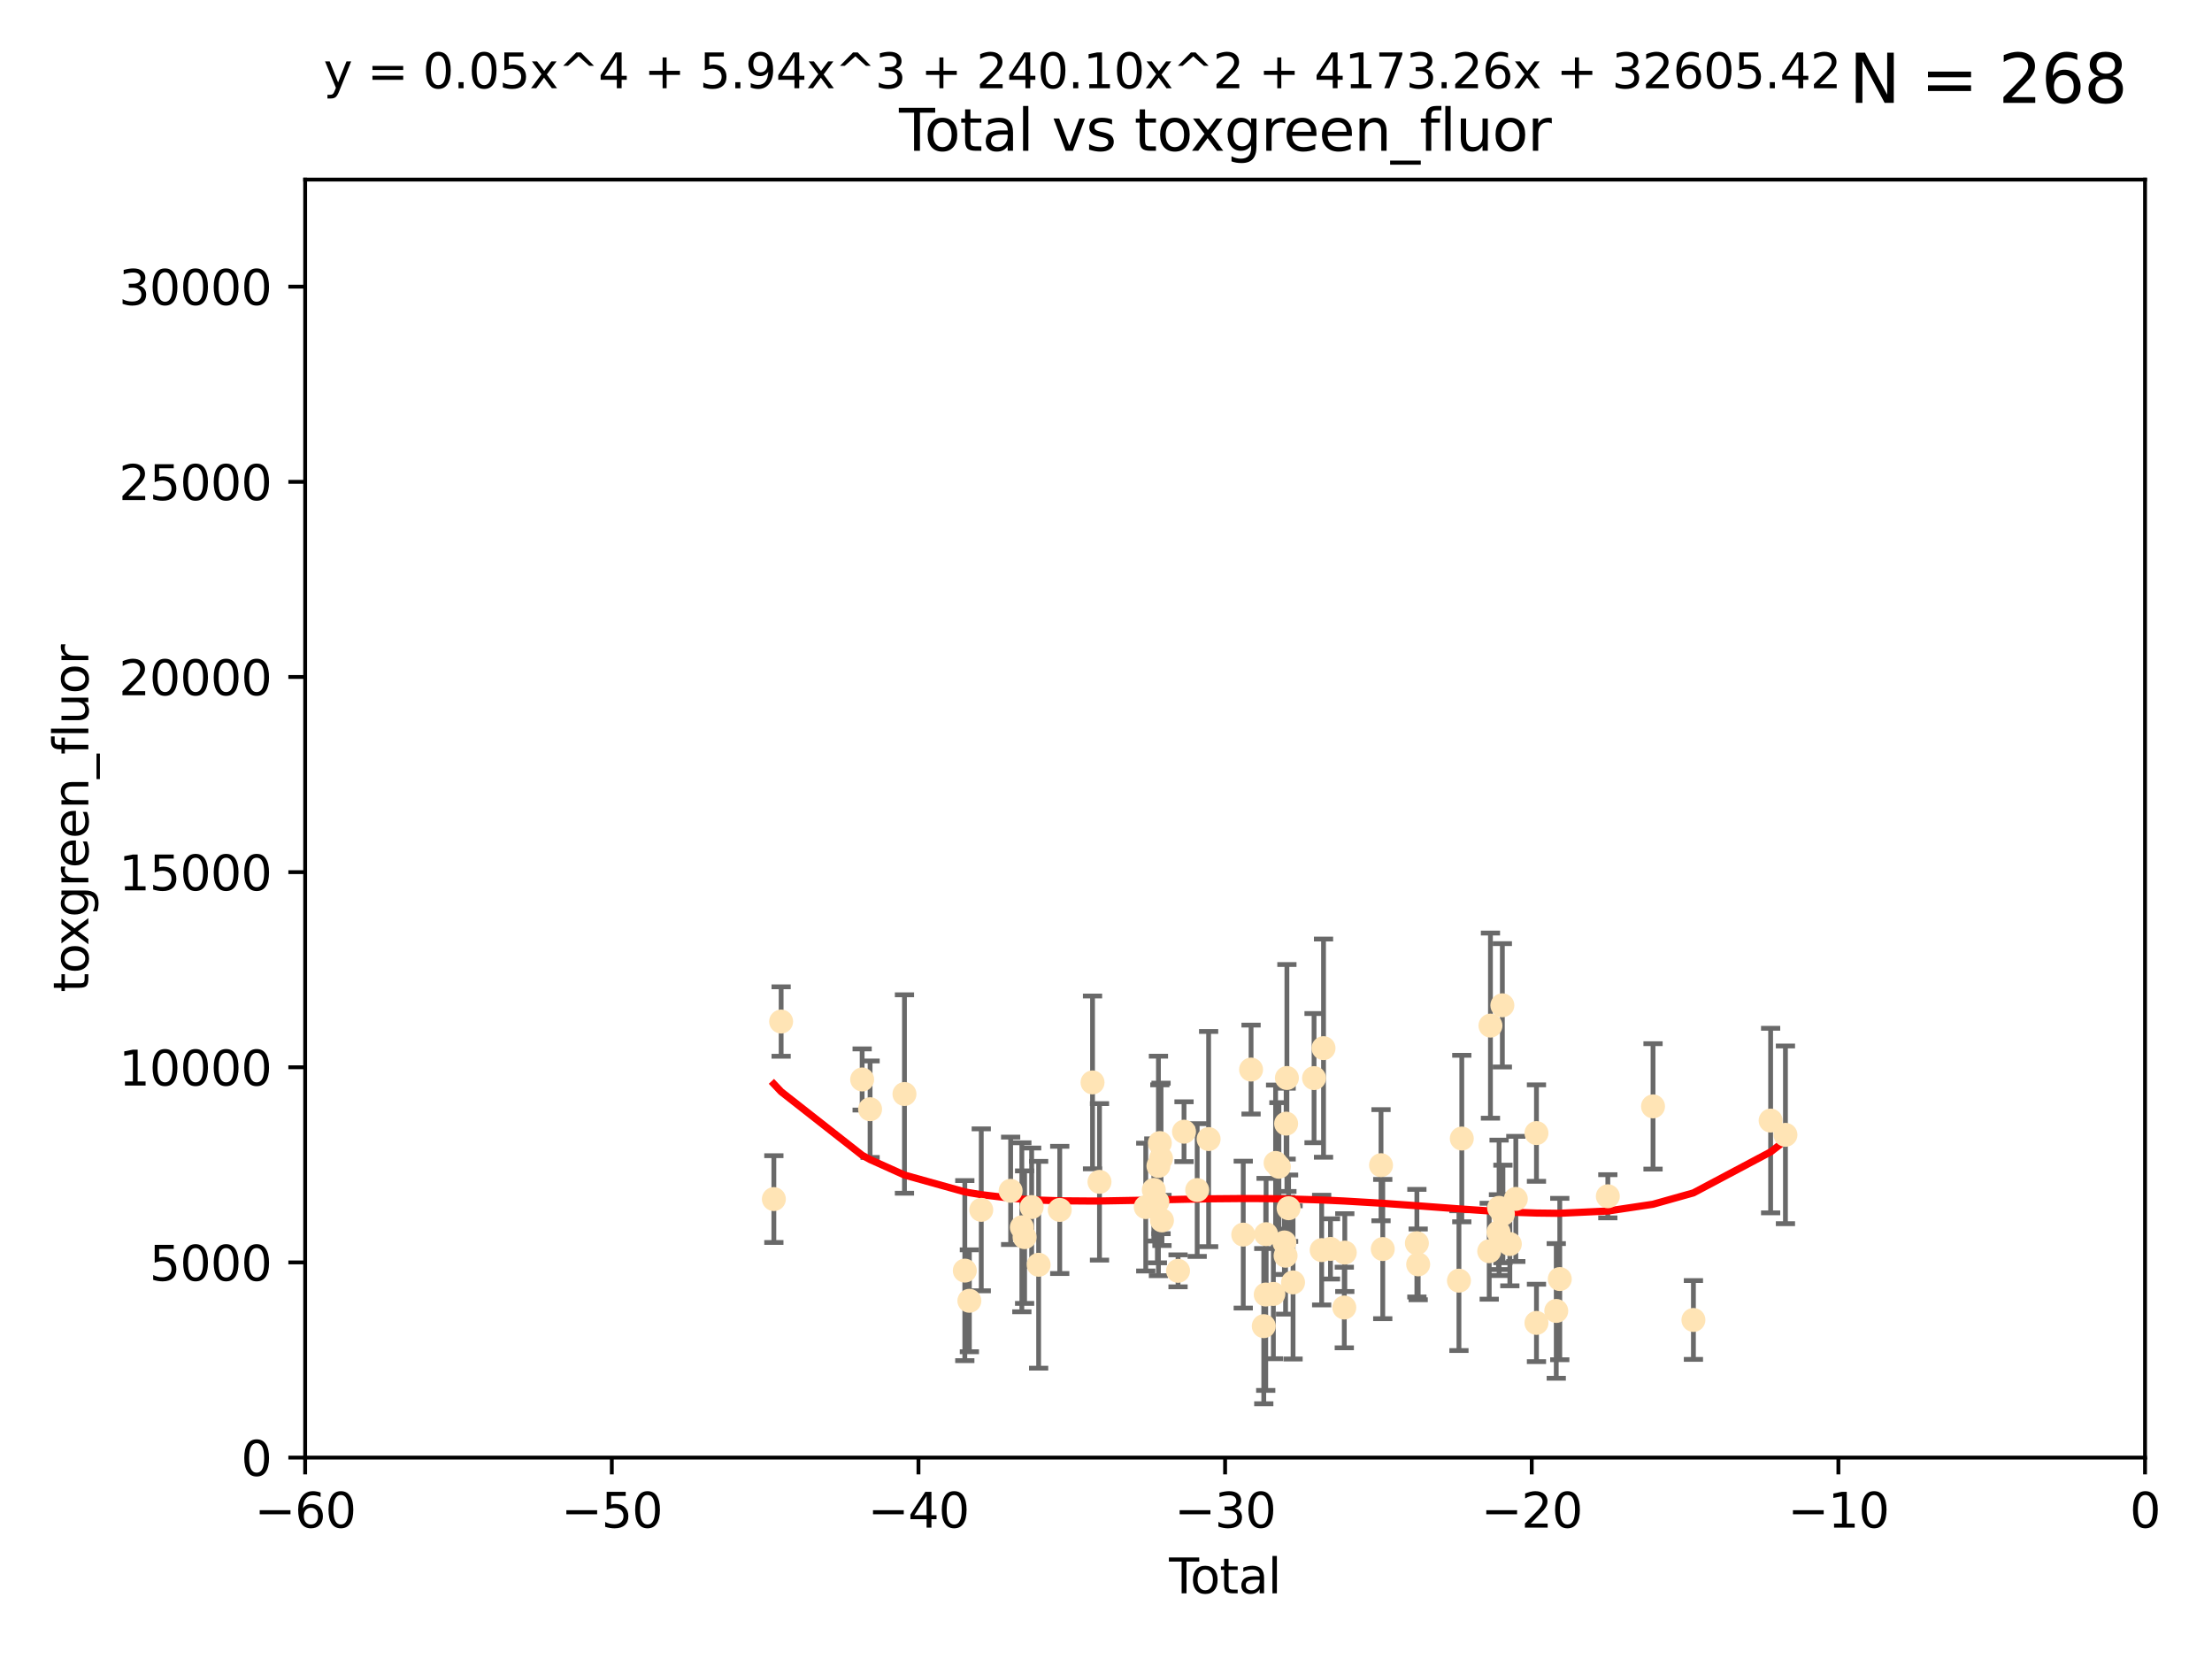 <?xml version="1.0" encoding="utf-8" standalone="no"?>
<!DOCTYPE svg PUBLIC "-//W3C//DTD SVG 1.1//EN"
  "http://www.w3.org/Graphics/SVG/1.1/DTD/svg11.dtd">
<svg xmlns:xlink="http://www.w3.org/1999/xlink" width="460.8pt" height="345.6pt" viewBox="0 0 460.8 345.6" xmlns="http://www.w3.org/2000/svg" version="1.1">
 <defs>
  <style type="text/css">*{stroke-linejoin: round; stroke-linecap: butt}</style>
 </defs>
 <g id="figure_1">
  <g id="patch_1">
   <path d="M 0 345.6 
L 460.8 345.6 
L 460.8 0 
L 0 0 
z
" style="fill: #ffffff"/>
  </g>
  <g id="axes_1">
   <g id="patch_2">
    <path d="M 63.571 303.64 
L 446.85 303.64 
L 446.85 37.411 
L 63.571 37.411 
z
" style="fill: #ffffff"/>
   </g>
   <g id="PathCollection_1">
    <defs>
     <path id="m9b4920664e" d="M 0 1.118 
C 0.297 1.118 0.581 1 0.791 0.791 
C 1 0.581 1.118 0.297 1.118 0 
C 1.118 -0.297 1 -0.581 0.791 -0.791 
C 0.581 -1 0.297 -1.118 0 -1.118 
C -0.297 -1.118 -0.581 -1 -0.791 -0.791 
C -1 -0.581 -1.118 -0.297 -1.118 0 
C -1.118 0.297 -1 0.581 -0.791 0.791 
C -0.581 1 -0.297 1.118 0 1.118 
z
" style="stroke: #ffe4b5"/>
    </defs>
    <g clip-path="url(#pd15bb6f891)">
     <use xlink:href="#m9b4920664e" x="161.21" y="249.791" style="fill: #ffe4b5; stroke: #ffe4b5"/>
     <use xlink:href="#m9b4920664e" x="162.724" y="212.802" style="fill: #ffe4b5; stroke: #ffe4b5"/>
     <use xlink:href="#m9b4920664e" x="179.601" y="224.873" style="fill: #ffe4b5; stroke: #ffe4b5"/>
     <use xlink:href="#m9b4920664e" x="181.253" y="231.067" style="fill: #ffe4b5; stroke: #ffe4b5"/>
     <use xlink:href="#m9b4920664e" x="188.417" y="227.903" style="fill: #ffe4b5; stroke: #ffe4b5"/>
     <use xlink:href="#m9b4920664e" x="200.988" y="264.692" style="fill: #ffe4b5; stroke: #ffe4b5"/>
     <use xlink:href="#m9b4920664e" x="201.939" y="270.979" style="fill: #ffe4b5; stroke: #ffe4b5"/>
     <use xlink:href="#m9b4920664e" x="204.415" y="252.033" style="fill: #ffe4b5; stroke: #ffe4b5"/>
     <use xlink:href="#m9b4920664e" x="210.536" y="248.068" style="fill: #ffe4b5; stroke: #ffe4b5"/>
     <use xlink:href="#m9b4920664e" x="212.869" y="255.665" style="fill: #ffe4b5; stroke: #ffe4b5"/>
     <use xlink:href="#m9b4920664e" x="213.443" y="257.718" style="fill: #ffe4b5; stroke: #ffe4b5"/>
     <use xlink:href="#m9b4920664e" x="214.913" y="251.455" style="fill: #ffe4b5; stroke: #ffe4b5"/>
     <use xlink:href="#m9b4920664e" x="216.367" y="263.475" style="fill: #ffe4b5; stroke: #ffe4b5"/>
     <use xlink:href="#m9b4920664e" x="220.765" y="252.047" style="fill: #ffe4b5; stroke: #ffe4b5"/>
     <use xlink:href="#m9b4920664e" x="227.595" y="225.488" style="fill: #ffe4b5; stroke: #ffe4b5"/>
     <use xlink:href="#m9b4920664e" x="229.045" y="246.202" style="fill: #ffe4b5; stroke: #ffe4b5"/>
     <use xlink:href="#m9b4920664e" x="238.681" y="251.458" style="fill: #ffe4b5; stroke: #ffe4b5"/>
     <use xlink:href="#m9b4920664e" x="240.358" y="247.882" style="fill: #ffe4b5; stroke: #ffe4b5"/>
     <use xlink:href="#m9b4920664e" x="241.107" y="250.374" style="fill: #ffe4b5; stroke: #ffe4b5"/>
     <use xlink:href="#m9b4920664e" x="241.324" y="242.885" style="fill: #ffe4b5; stroke: #ffe4b5"/>
     <use xlink:href="#m9b4920664e" x="241.618" y="238.115" style="fill: #ffe4b5; stroke: #ffe4b5"/>
     <use xlink:href="#m9b4920664e" x="241.865" y="241.324" style="fill: #ffe4b5; stroke: #ffe4b5"/>
     <use xlink:href="#m9b4920664e" x="242.058" y="254.237" style="fill: #ffe4b5; stroke: #ffe4b5"/>
     <use xlink:href="#m9b4920664e" x="245.409" y="264.738" style="fill: #ffe4b5; stroke: #ffe4b5"/>
     <use xlink:href="#m9b4920664e" x="246.654" y="235.752" style="fill: #ffe4b5; stroke: #ffe4b5"/>
     <use xlink:href="#m9b4920664e" x="249.396" y="247.907" style="fill: #ffe4b5; stroke: #ffe4b5"/>
     <use xlink:href="#m9b4920664e" x="251.778" y="237.288" style="fill: #ffe4b5; stroke: #ffe4b5"/>
     <use xlink:href="#m9b4920664e" x="258.992" y="257.194" style="fill: #ffe4b5; stroke: #ffe4b5"/>
     <use xlink:href="#m9b4920664e" x="260.621" y="222.809" style="fill: #ffe4b5; stroke: #ffe4b5"/>
     <use xlink:href="#m9b4920664e" x="263.267" y="276.261" style="fill: #ffe4b5; stroke: #ffe4b5"/>
     <use xlink:href="#m9b4920664e" x="263.676" y="269.678" style="fill: #ffe4b5; stroke: #ffe4b5"/>
     <use xlink:href="#m9b4920664e" x="263.749" y="257.103" style="fill: #ffe4b5; stroke: #ffe4b5"/>
     <use xlink:href="#m9b4920664e" x="265.267" y="269.55" style="fill: #ffe4b5; stroke: #ffe4b5"/>
     <use xlink:href="#m9b4920664e" x="265.731" y="242.263" style="fill: #ffe4b5; stroke: #ffe4b5"/>
     <use xlink:href="#m9b4920664e" x="266.421" y="243.055" style="fill: #ffe4b5; stroke: #ffe4b5"/>
     <use xlink:href="#m9b4920664e" x="267.566" y="258.822" style="fill: #ffe4b5; stroke: #ffe4b5"/>
     <use xlink:href="#m9b4920664e" x="267.81" y="261.588" style="fill: #ffe4b5; stroke: #ffe4b5"/>
     <use xlink:href="#m9b4920664e" x="267.925" y="234.075" style="fill: #ffe4b5; stroke: #ffe4b5"/>
     <use xlink:href="#m9b4920664e" x="268.086" y="224.564" style="fill: #ffe4b5; stroke: #ffe4b5"/>
     <use xlink:href="#m9b4920664e" x="268.435" y="251.692" style="fill: #ffe4b5; stroke: #ffe4b5"/>
     <use xlink:href="#m9b4920664e" x="269.366" y="267.149" style="fill: #ffe4b5; stroke: #ffe4b5"/>
     <use xlink:href="#m9b4920664e" x="273.742" y="224.589" style="fill: #ffe4b5; stroke: #ffe4b5"/>
     <use xlink:href="#m9b4920664e" x="275.327" y="260.418" style="fill: #ffe4b5; stroke: #ffe4b5"/>
     <use xlink:href="#m9b4920664e" x="275.715" y="218.347" style="fill: #ffe4b5; stroke: #ffe4b5"/>
     <use xlink:href="#m9b4920664e" x="277.163" y="260.168" style="fill: #ffe4b5; stroke: #ffe4b5"/>
     <use xlink:href="#m9b4920664e" x="280.041" y="272.377" style="fill: #ffe4b5; stroke: #ffe4b5"/>
     <use xlink:href="#m9b4920664e" x="280.145" y="260.939" style="fill: #ffe4b5; stroke: #ffe4b5"/>
     <use xlink:href="#m9b4920664e" x="287.692" y="242.731" style="fill: #ffe4b5; stroke: #ffe4b5"/>
     <use xlink:href="#m9b4920664e" x="288.054" y="260.2" style="fill: #ffe4b5; stroke: #ffe4b5"/>
     <use xlink:href="#m9b4920664e" x="295.162" y="258.979" style="fill: #ffe4b5; stroke: #ffe4b5"/>
     <use xlink:href="#m9b4920664e" x="295.433" y="263.39" style="fill: #ffe4b5; stroke: #ffe4b5"/>
     <use xlink:href="#m9b4920664e" x="303.925" y="266.787" style="fill: #ffe4b5; stroke: #ffe4b5"/>
     <use xlink:href="#m9b4920664e" x="304.518" y="237.179" style="fill: #ffe4b5; stroke: #ffe4b5"/>
     <use xlink:href="#m9b4920664e" x="310.233" y="260.652" style="fill: #ffe4b5; stroke: #ffe4b5"/>
     <use xlink:href="#m9b4920664e" x="310.488" y="213.654" style="fill: #ffe4b5; stroke: #ffe4b5"/>
     <use xlink:href="#m9b4920664e" x="312.161" y="256.674" style="fill: #ffe4b5; stroke: #ffe4b5"/>
     <use xlink:href="#m9b4920664e" x="312.288" y="251.615" style="fill: #ffe4b5; stroke: #ffe4b5"/>
     <use xlink:href="#m9b4920664e" x="312.969" y="209.421" style="fill: #ffe4b5; stroke: #ffe4b5"/>
     <use xlink:href="#m9b4920664e" x="313.086" y="252.889" style="fill: #ffe4b5; stroke: #ffe4b5"/>
     <use xlink:href="#m9b4920664e" x="314.527" y="259.156" style="fill: #ffe4b5; stroke: #ffe4b5"/>
     <use xlink:href="#m9b4920664e" x="315.771" y="249.756" style="fill: #ffe4b5; stroke: #ffe4b5"/>
     <use xlink:href="#m9b4920664e" x="320.072" y="236.039" style="fill: #ffe4b5; stroke: #ffe4b5"/>
     <use xlink:href="#m9b4920664e" x="320.074" y="275.586" style="fill: #ffe4b5; stroke: #ffe4b5"/>
     <use xlink:href="#m9b4920664e" x="324.196" y="273.091" style="fill: #ffe4b5; stroke: #ffe4b5"/>
     <use xlink:href="#m9b4920664e" x="324.93" y="266.448" style="fill: #ffe4b5; stroke: #ffe4b5"/>
     <use xlink:href="#m9b4920664e" x="334.94" y="249.204" style="fill: #ffe4b5; stroke: #ffe4b5"/>
     <use xlink:href="#m9b4920664e" x="344.356" y="230.478" style="fill: #ffe4b5; stroke: #ffe4b5"/>
     <use xlink:href="#m9b4920664e" x="352.771" y="274.972" style="fill: #ffe4b5; stroke: #ffe4b5"/>
     <use xlink:href="#m9b4920664e" x="368.855" y="233.435" style="fill: #ffe4b5; stroke: #ffe4b5"/>
     <use xlink:href="#m9b4920664e" x="371.94" y="236.407" style="fill: #ffe4b5; stroke: #ffe4b5"/>
    </g>
   </g>
   <g id="matplotlib.axis_1">
    <g id="xtick_1">
     <g id="line2d_1">
      <defs>
       <path id="mae2eea0323" d="M 0 0 
L 0 3.5 
" style="stroke: #000000; stroke-width: 0.8"/>
      </defs>
      <g>
       <use xlink:href="#mae2eea0323" x="63.571" y="303.64" style="stroke: #000000; stroke-width: 0.8"/>
      </g>
     </g>
     <g id="text_1">
      <!-- −60 -->
      <g transform="translate(53.019 318.238)scale(0.1 -0.1)">
       <defs>
        <path id="DejaVuSans-2212" d="M 678 2272 
L 4684 2272 
L 4684 1741 
L 678 1741 
L 678 2272 
z
" transform="scale(0.016)"/>
        <path id="DejaVuSans-36" d="M 2113 2584 
Q 1688 2584 1439 2293 
Q 1191 2003 1191 1497 
Q 1191 994 1439 701 
Q 1688 409 2113 409 
Q 2538 409 2786 701 
Q 3034 994 3034 1497 
Q 3034 2003 2786 2293 
Q 2538 2584 2113 2584 
z
M 3366 4563 
L 3366 3988 
Q 3128 4100 2886 4159 
Q 2644 4219 2406 4219 
Q 1781 4219 1451 3797 
Q 1122 3375 1075 2522 
Q 1259 2794 1537 2939 
Q 1816 3084 2150 3084 
Q 2853 3084 3261 2657 
Q 3669 2231 3669 1497 
Q 3669 778 3244 343 
Q 2819 -91 2113 -91 
Q 1303 -91 875 529 
Q 447 1150 447 2328 
Q 447 3434 972 4092 
Q 1497 4750 2381 4750 
Q 2619 4750 2861 4703 
Q 3103 4656 3366 4563 
z
" transform="scale(0.016)"/>
        <path id="DejaVuSans-30" d="M 2034 4250 
Q 1547 4250 1301 3770 
Q 1056 3291 1056 2328 
Q 1056 1369 1301 889 
Q 1547 409 2034 409 
Q 2525 409 2770 889 
Q 3016 1369 3016 2328 
Q 3016 3291 2770 3770 
Q 2525 4250 2034 4250 
z
M 2034 4750 
Q 2819 4750 3233 4129 
Q 3647 3509 3647 2328 
Q 3647 1150 3233 529 
Q 2819 -91 2034 -91 
Q 1250 -91 836 529 
Q 422 1150 422 2328 
Q 422 3509 836 4129 
Q 1250 4750 2034 4750 
z
" transform="scale(0.016)"/>
       </defs>
       <use xlink:href="#DejaVuSans-2212"/>
       <use xlink:href="#DejaVuSans-36" x="83.789"/>
       <use xlink:href="#DejaVuSans-30" x="147.412"/>
      </g>
     </g>
    </g>
    <g id="xtick_2">
     <g id="line2d_2">
      <g>
       <use xlink:href="#mae2eea0323" x="127.451" y="303.64" style="stroke: #000000; stroke-width: 0.8"/>
      </g>
     </g>
     <g id="text_2">
      <!-- −50 -->
      <g transform="translate(116.899 318.238)scale(0.1 -0.1)">
       <defs>
        <path id="DejaVuSans-35" d="M 691 4666 
L 3169 4666 
L 3169 4134 
L 1269 4134 
L 1269 2991 
Q 1406 3038 1543 3061 
Q 1681 3084 1819 3084 
Q 2600 3084 3056 2656 
Q 3513 2228 3513 1497 
Q 3513 744 3044 326 
Q 2575 -91 1722 -91 
Q 1428 -91 1123 -41 
Q 819 9 494 109 
L 494 744 
Q 775 591 1075 516 
Q 1375 441 1709 441 
Q 2250 441 2565 725 
Q 2881 1009 2881 1497 
Q 2881 1984 2565 2268 
Q 2250 2553 1709 2553 
Q 1456 2553 1204 2497 
Q 953 2441 691 2322 
L 691 4666 
z
" transform="scale(0.016)"/>
       </defs>
       <use xlink:href="#DejaVuSans-2212"/>
       <use xlink:href="#DejaVuSans-35" x="83.789"/>
       <use xlink:href="#DejaVuSans-30" x="147.412"/>
      </g>
     </g>
    </g>
    <g id="xtick_3">
     <g id="line2d_3">
      <g>
       <use xlink:href="#mae2eea0323" x="191.331" y="303.64" style="stroke: #000000; stroke-width: 0.8"/>
      </g>
     </g>
     <g id="text_3">
      <!-- −40 -->
      <g transform="translate(180.778 318.238)scale(0.1 -0.1)">
       <defs>
        <path id="DejaVuSans-34" d="M 2419 4116 
L 825 1625 
L 2419 1625 
L 2419 4116 
z
M 2253 4666 
L 3047 4666 
L 3047 1625 
L 3713 1625 
L 3713 1100 
L 3047 1100 
L 3047 0 
L 2419 0 
L 2419 1100 
L 313 1100 
L 313 1709 
L 2253 4666 
z
" transform="scale(0.016)"/>
       </defs>
       <use xlink:href="#DejaVuSans-2212"/>
       <use xlink:href="#DejaVuSans-34" x="83.789"/>
       <use xlink:href="#DejaVuSans-30" x="147.412"/>
      </g>
     </g>
    </g>
    <g id="xtick_4">
     <g id="line2d_4">
      <g>
       <use xlink:href="#mae2eea0323" x="255.211" y="303.64" style="stroke: #000000; stroke-width: 0.8"/>
      </g>
     </g>
     <g id="text_4">
      <!-- −30 -->
      <g transform="translate(244.658 318.238)scale(0.1 -0.1)">
       <defs>
        <path id="DejaVuSans-33" d="M 2597 2516 
Q 3050 2419 3304 2112 
Q 3559 1806 3559 1356 
Q 3559 666 3084 287 
Q 2609 -91 1734 -91 
Q 1441 -91 1130 -33 
Q 819 25 488 141 
L 488 750 
Q 750 597 1062 519 
Q 1375 441 1716 441 
Q 2309 441 2620 675 
Q 2931 909 2931 1356 
Q 2931 1769 2642 2001 
Q 2353 2234 1838 2234 
L 1294 2234 
L 1294 2753 
L 1863 2753 
Q 2328 2753 2575 2939 
Q 2822 3125 2822 3475 
Q 2822 3834 2567 4026 
Q 2313 4219 1838 4219 
Q 1578 4219 1281 4162 
Q 984 4106 628 3988 
L 628 4550 
Q 988 4650 1302 4700 
Q 1616 4750 1894 4750 
Q 2613 4750 3031 4423 
Q 3450 4097 3450 3541 
Q 3450 3153 3228 2886 
Q 3006 2619 2597 2516 
z
" transform="scale(0.016)"/>
       </defs>
       <use xlink:href="#DejaVuSans-2212"/>
       <use xlink:href="#DejaVuSans-33" x="83.789"/>
       <use xlink:href="#DejaVuSans-30" x="147.412"/>
      </g>
     </g>
    </g>
    <g id="xtick_5">
     <g id="line2d_5">
      <g>
       <use xlink:href="#mae2eea0323" x="319.09" y="303.64" style="stroke: #000000; stroke-width: 0.8"/>
      </g>
     </g>
     <g id="text_5">
      <!-- −20 -->
      <g transform="translate(308.538 318.238)scale(0.1 -0.1)">
       <defs>
        <path id="DejaVuSans-32" d="M 1228 531 
L 3431 531 
L 3431 0 
L 469 0 
L 469 531 
Q 828 903 1448 1529 
Q 2069 2156 2228 2338 
Q 2531 2678 2651 2914 
Q 2772 3150 2772 3378 
Q 2772 3750 2511 3984 
Q 2250 4219 1831 4219 
Q 1534 4219 1204 4116 
Q 875 4013 500 3803 
L 500 4441 
Q 881 4594 1212 4672 
Q 1544 4750 1819 4750 
Q 2544 4750 2975 4387 
Q 3406 4025 3406 3419 
Q 3406 3131 3298 2873 
Q 3191 2616 2906 2266 
Q 2828 2175 2409 1742 
Q 1991 1309 1228 531 
z
" transform="scale(0.016)"/>
       </defs>
       <use xlink:href="#DejaVuSans-2212"/>
       <use xlink:href="#DejaVuSans-32" x="83.789"/>
       <use xlink:href="#DejaVuSans-30" x="147.412"/>
      </g>
     </g>
    </g>
    <g id="xtick_6">
     <g id="line2d_6">
      <g>
       <use xlink:href="#mae2eea0323" x="382.97" y="303.64" style="stroke: #000000; stroke-width: 0.8"/>
      </g>
     </g>
     <g id="text_6">
      <!-- −10 -->
      <g transform="translate(372.418 318.238)scale(0.1 -0.1)">
       <defs>
        <path id="DejaVuSans-31" d="M 794 531 
L 1825 531 
L 1825 4091 
L 703 3866 
L 703 4441 
L 1819 4666 
L 2450 4666 
L 2450 531 
L 3481 531 
L 3481 0 
L 794 0 
L 794 531 
z
" transform="scale(0.016)"/>
       </defs>
       <use xlink:href="#DejaVuSans-2212"/>
       <use xlink:href="#DejaVuSans-31" x="83.789"/>
       <use xlink:href="#DejaVuSans-30" x="147.412"/>
      </g>
     </g>
    </g>
    <g id="xtick_7">
     <g id="line2d_7">
      <g>
       <use xlink:href="#mae2eea0323" x="446.85" y="303.64" style="stroke: #000000; stroke-width: 0.8"/>
      </g>
     </g>
     <g id="text_7">
      <!-- 0 -->
      <g transform="translate(443.669 318.238)scale(0.1 -0.1)">
       <use xlink:href="#DejaVuSans-30"/>
      </g>
     </g>
    </g>
    <g id="text_8">
     <!-- Total -->
     <g transform="translate(243.534 331.917)scale(0.1 -0.1)">
      <defs>
       <path id="DejaVuSans-54" d="M -19 4666 
L 3928 4666 
L 3928 4134 
L 2272 4134 
L 2272 0 
L 1638 0 
L 1638 4134 
L -19 4134 
L -19 4666 
z
" transform="scale(0.016)"/>
       <path id="DejaVuSans-6f" d="M 1959 3097 
Q 1497 3097 1228 2736 
Q 959 2375 959 1747 
Q 959 1119 1226 758 
Q 1494 397 1959 397 
Q 2419 397 2687 759 
Q 2956 1122 2956 1747 
Q 2956 2369 2687 2733 
Q 2419 3097 1959 3097 
z
M 1959 3584 
Q 2709 3584 3137 3096 
Q 3566 2609 3566 1747 
Q 3566 888 3137 398 
Q 2709 -91 1959 -91 
Q 1206 -91 779 398 
Q 353 888 353 1747 
Q 353 2609 779 3096 
Q 1206 3584 1959 3584 
z
" transform="scale(0.016)"/>
       <path id="DejaVuSans-74" d="M 1172 4494 
L 1172 3500 
L 2356 3500 
L 2356 3053 
L 1172 3053 
L 1172 1153 
Q 1172 725 1289 603 
Q 1406 481 1766 481 
L 2356 481 
L 2356 0 
L 1766 0 
Q 1100 0 847 248 
Q 594 497 594 1153 
L 594 3053 
L 172 3053 
L 172 3500 
L 594 3500 
L 594 4494 
L 1172 4494 
z
" transform="scale(0.016)"/>
       <path id="DejaVuSans-61" d="M 2194 1759 
Q 1497 1759 1228 1600 
Q 959 1441 959 1056 
Q 959 750 1161 570 
Q 1363 391 1709 391 
Q 2188 391 2477 730 
Q 2766 1069 2766 1631 
L 2766 1759 
L 2194 1759 
z
M 3341 1997 
L 3341 0 
L 2766 0 
L 2766 531 
Q 2569 213 2275 61 
Q 1981 -91 1556 -91 
Q 1019 -91 701 211 
Q 384 513 384 1019 
Q 384 1609 779 1909 
Q 1175 2209 1959 2209 
L 2766 2209 
L 2766 2266 
Q 2766 2663 2505 2880 
Q 2244 3097 1772 3097 
Q 1472 3097 1187 3025 
Q 903 2953 641 2809 
L 641 3341 
Q 956 3463 1253 3523 
Q 1550 3584 1831 3584 
Q 2591 3584 2966 3190 
Q 3341 2797 3341 1997 
z
" transform="scale(0.016)"/>
       <path id="DejaVuSans-6c" d="M 603 4863 
L 1178 4863 
L 1178 0 
L 603 0 
L 603 4863 
z
" transform="scale(0.016)"/>
      </defs>
      <use xlink:href="#DejaVuSans-54"/>
      <use xlink:href="#DejaVuSans-6f" x="44.084"/>
      <use xlink:href="#DejaVuSans-74" x="105.266"/>
      <use xlink:href="#DejaVuSans-61" x="144.475"/>
      <use xlink:href="#DejaVuSans-6c" x="205.754"/>
     </g>
    </g>
   </g>
   <g id="matplotlib.axis_2">
    <g id="ytick_1">
     <g id="line2d_8">
      <defs>
       <path id="m8036254c56" d="M 0 0 
L -3.5 0 
" style="stroke: #000000; stroke-width: 0.8"/>
      </defs>
      <g>
       <use xlink:href="#m8036254c56" x="63.571" y="303.64" style="stroke: #000000; stroke-width: 0.8"/>
      </g>
     </g>
     <g id="text_9">
      <!-- 0 -->
      <g transform="translate(50.209 307.439)scale(0.1 -0.1)">
       <use xlink:href="#DejaVuSans-30"/>
      </g>
     </g>
    </g>
    <g id="ytick_2">
     <g id="line2d_9">
      <g>
       <use xlink:href="#m8036254c56" x="63.571" y="262.986" style="stroke: #000000; stroke-width: 0.8"/>
      </g>
     </g>
     <g id="text_10">
      <!-- 5000 -->
      <g transform="translate(31.121 266.786)scale(0.1 -0.1)">
       <use xlink:href="#DejaVuSans-35"/>
       <use xlink:href="#DejaVuSans-30" x="63.623"/>
       <use xlink:href="#DejaVuSans-30" x="127.246"/>
       <use xlink:href="#DejaVuSans-30" x="190.869"/>
      </g>
     </g>
    </g>
    <g id="ytick_3">
     <g id="line2d_10">
      <g>
       <use xlink:href="#m8036254c56" x="63.571" y="222.333" style="stroke: #000000; stroke-width: 0.8"/>
      </g>
     </g>
     <g id="text_11">
      <!-- 10000 -->
      <g transform="translate(24.759 226.132)scale(0.1 -0.1)">
       <use xlink:href="#DejaVuSans-31"/>
       <use xlink:href="#DejaVuSans-30" x="63.623"/>
       <use xlink:href="#DejaVuSans-30" x="127.246"/>
       <use xlink:href="#DejaVuSans-30" x="190.869"/>
       <use xlink:href="#DejaVuSans-30" x="254.492"/>
      </g>
     </g>
    </g>
    <g id="ytick_4">
     <g id="line2d_11">
      <g>
       <use xlink:href="#m8036254c56" x="63.571" y="181.679" style="stroke: #000000; stroke-width: 0.8"/>
      </g>
     </g>
     <g id="text_12">
      <!-- 15000 -->
      <g transform="translate(24.759 185.478)scale(0.1 -0.1)">
       <use xlink:href="#DejaVuSans-31"/>
       <use xlink:href="#DejaVuSans-35" x="63.623"/>
       <use xlink:href="#DejaVuSans-30" x="127.246"/>
       <use xlink:href="#DejaVuSans-30" x="190.869"/>
       <use xlink:href="#DejaVuSans-30" x="254.492"/>
      </g>
     </g>
    </g>
    <g id="ytick_5">
     <g id="line2d_12">
      <g>
       <use xlink:href="#m8036254c56" x="63.571" y="141.026" style="stroke: #000000; stroke-width: 0.8"/>
      </g>
     </g>
     <g id="text_13">
      <!-- 20000 -->
      <g transform="translate(24.759 144.825)scale(0.1 -0.1)">
       <use xlink:href="#DejaVuSans-32"/>
       <use xlink:href="#DejaVuSans-30" x="63.623"/>
       <use xlink:href="#DejaVuSans-30" x="127.246"/>
       <use xlink:href="#DejaVuSans-30" x="190.869"/>
       <use xlink:href="#DejaVuSans-30" x="254.492"/>
      </g>
     </g>
    </g>
    <g id="ytick_6">
     <g id="line2d_13">
      <g>
       <use xlink:href="#m8036254c56" x="63.571" y="100.372" style="stroke: #000000; stroke-width: 0.8"/>
      </g>
     </g>
     <g id="text_14">
      <!-- 25000 -->
      <g transform="translate(24.759 104.171)scale(0.1 -0.1)">
       <use xlink:href="#DejaVuSans-32"/>
       <use xlink:href="#DejaVuSans-35" x="63.623"/>
       <use xlink:href="#DejaVuSans-30" x="127.246"/>
       <use xlink:href="#DejaVuSans-30" x="190.869"/>
       <use xlink:href="#DejaVuSans-30" x="254.492"/>
      </g>
     </g>
    </g>
    <g id="ytick_7">
     <g id="line2d_14">
      <g>
       <use xlink:href="#m8036254c56" x="63.571" y="59.718" style="stroke: #000000; stroke-width: 0.8"/>
      </g>
     </g>
     <g id="text_15">
      <!-- 30000 -->
      <g transform="translate(24.759 63.518)scale(0.1 -0.1)">
       <use xlink:href="#DejaVuSans-33"/>
       <use xlink:href="#DejaVuSans-30" x="63.623"/>
       <use xlink:href="#DejaVuSans-30" x="127.246"/>
       <use xlink:href="#DejaVuSans-30" x="190.869"/>
       <use xlink:href="#DejaVuSans-30" x="254.492"/>
      </g>
     </g>
    </g>
    <g id="text_16">
     <!-- toxgreen_fluor -->
     <g transform="translate(18.401 206.72)rotate(-90)scale(0.1 -0.1)">
      <defs>
       <path id="DejaVuSans-78" d="M 3513 3500 
L 2247 1797 
L 3578 0 
L 2900 0 
L 1881 1375 
L 863 0 
L 184 0 
L 1544 1831 
L 300 3500 
L 978 3500 
L 1906 2253 
L 2834 3500 
L 3513 3500 
z
" transform="scale(0.016)"/>
       <path id="DejaVuSans-67" d="M 2906 1791 
Q 2906 2416 2648 2759 
Q 2391 3103 1925 3103 
Q 1463 3103 1205 2759 
Q 947 2416 947 1791 
Q 947 1169 1205 825 
Q 1463 481 1925 481 
Q 2391 481 2648 825 
Q 2906 1169 2906 1791 
z
M 3481 434 
Q 3481 -459 3084 -895 
Q 2688 -1331 1869 -1331 
Q 1566 -1331 1297 -1286 
Q 1028 -1241 775 -1147 
L 775 -588 
Q 1028 -725 1275 -790 
Q 1522 -856 1778 -856 
Q 2344 -856 2625 -561 
Q 2906 -266 2906 331 
L 2906 616 
Q 2728 306 2450 153 
Q 2172 0 1784 0 
Q 1141 0 747 490 
Q 353 981 353 1791 
Q 353 2603 747 3093 
Q 1141 3584 1784 3584 
Q 2172 3584 2450 3431 
Q 2728 3278 2906 2969 
L 2906 3500 
L 3481 3500 
L 3481 434 
z
" transform="scale(0.016)"/>
       <path id="DejaVuSans-72" d="M 2631 2963 
Q 2534 3019 2420 3045 
Q 2306 3072 2169 3072 
Q 1681 3072 1420 2755 
Q 1159 2438 1159 1844 
L 1159 0 
L 581 0 
L 581 3500 
L 1159 3500 
L 1159 2956 
Q 1341 3275 1631 3429 
Q 1922 3584 2338 3584 
Q 2397 3584 2469 3576 
Q 2541 3569 2628 3553 
L 2631 2963 
z
" transform="scale(0.016)"/>
       <path id="DejaVuSans-65" d="M 3597 1894 
L 3597 1613 
L 953 1613 
Q 991 1019 1311 708 
Q 1631 397 2203 397 
Q 2534 397 2845 478 
Q 3156 559 3463 722 
L 3463 178 
Q 3153 47 2828 -22 
Q 2503 -91 2169 -91 
Q 1331 -91 842 396 
Q 353 884 353 1716 
Q 353 2575 817 3079 
Q 1281 3584 2069 3584 
Q 2775 3584 3186 3129 
Q 3597 2675 3597 1894 
z
M 3022 2063 
Q 3016 2534 2758 2815 
Q 2500 3097 2075 3097 
Q 1594 3097 1305 2825 
Q 1016 2553 972 2059 
L 3022 2063 
z
" transform="scale(0.016)"/>
       <path id="DejaVuSans-6e" d="M 3513 2113 
L 3513 0 
L 2938 0 
L 2938 2094 
Q 2938 2591 2744 2837 
Q 2550 3084 2163 3084 
Q 1697 3084 1428 2787 
Q 1159 2491 1159 1978 
L 1159 0 
L 581 0 
L 581 3500 
L 1159 3500 
L 1159 2956 
Q 1366 3272 1645 3428 
Q 1925 3584 2291 3584 
Q 2894 3584 3203 3211 
Q 3513 2838 3513 2113 
z
" transform="scale(0.016)"/>
       <path id="DejaVuSans-5f" d="M 3263 -1063 
L 3263 -1509 
L -63 -1509 
L -63 -1063 
L 3263 -1063 
z
" transform="scale(0.016)"/>
       <path id="DejaVuSans-66" d="M 2375 4863 
L 2375 4384 
L 1825 4384 
Q 1516 4384 1395 4259 
Q 1275 4134 1275 3809 
L 1275 3500 
L 2222 3500 
L 2222 3053 
L 1275 3053 
L 1275 0 
L 697 0 
L 697 3053 
L 147 3053 
L 147 3500 
L 697 3500 
L 697 3744 
Q 697 4328 969 4595 
Q 1241 4863 1831 4863 
L 2375 4863 
z
" transform="scale(0.016)"/>
       <path id="DejaVuSans-75" d="M 544 1381 
L 544 3500 
L 1119 3500 
L 1119 1403 
Q 1119 906 1312 657 
Q 1506 409 1894 409 
Q 2359 409 2629 706 
Q 2900 1003 2900 1516 
L 2900 3500 
L 3475 3500 
L 3475 0 
L 2900 0 
L 2900 538 
Q 2691 219 2414 64 
Q 2138 -91 1772 -91 
Q 1169 -91 856 284 
Q 544 659 544 1381 
z
M 1991 3584 
L 1991 3584 
z
" transform="scale(0.016)"/>
      </defs>
      <use xlink:href="#DejaVuSans-74"/>
      <use xlink:href="#DejaVuSans-6f" x="39.209"/>
      <use xlink:href="#DejaVuSans-78" x="97.266"/>
      <use xlink:href="#DejaVuSans-67" x="156.445"/>
      <use xlink:href="#DejaVuSans-72" x="219.922"/>
      <use xlink:href="#DejaVuSans-65" x="258.785"/>
      <use xlink:href="#DejaVuSans-65" x="320.309"/>
      <use xlink:href="#DejaVuSans-6e" x="381.832"/>
      <use xlink:href="#DejaVuSans-5f" x="445.211"/>
      <use xlink:href="#DejaVuSans-66" x="495.211"/>
      <use xlink:href="#DejaVuSans-6c" x="530.416"/>
      <use xlink:href="#DejaVuSans-75" x="558.199"/>
      <use xlink:href="#DejaVuSans-6f" x="621.578"/>
      <use xlink:href="#DejaVuSans-72" x="682.76"/>
     </g>
    </g>
   </g>
   <g id="LineCollection_1">
    <path d="M 161.21 258.832 
L 161.21 240.751 
" clip-path="url(#pd15bb6f891)" style="fill: none; stroke: #696969"/>
    <path d="M 162.724 220.032 
L 162.724 205.573 
" clip-path="url(#pd15bb6f891)" style="fill: none; stroke: #696969"/>
    <path d="M 179.601 231.243 
L 179.601 218.504 
" clip-path="url(#pd15bb6f891)" style="fill: none; stroke: #696969"/>
    <path d="M 181.253 241.119 
L 181.253 221.015 
" clip-path="url(#pd15bb6f891)" style="fill: none; stroke: #696969"/>
    <path d="M 188.417 248.569 
L 188.417 207.238 
" clip-path="url(#pd15bb6f891)" style="fill: none; stroke: #696969"/>
    <path d="M 200.988 283.445 
L 200.988 245.938 
" clip-path="url(#pd15bb6f891)" style="fill: none; stroke: #696969"/>
    <path d="M 201.939 281.591 
L 201.939 260.367 
" clip-path="url(#pd15bb6f891)" style="fill: none; stroke: #696969"/>
    <path d="M 204.415 268.9 
L 204.415 235.166 
" clip-path="url(#pd15bb6f891)" style="fill: none; stroke: #696969"/>
    <path d="M 210.536 259.254 
L 210.536 236.882 
" clip-path="url(#pd15bb6f891)" style="fill: none; stroke: #696969"/>
    <path d="M 212.869 273.27 
L 212.869 238.061 
" clip-path="url(#pd15bb6f891)" style="fill: none; stroke: #696969"/>
    <path d="M 213.443 271.52 
L 213.443 243.915 
" clip-path="url(#pd15bb6f891)" style="fill: none; stroke: #696969"/>
    <path d="M 214.913 263.752 
L 214.913 239.159 
" clip-path="url(#pd15bb6f891)" style="fill: none; stroke: #696969"/>
    <path d="M 216.367 285.018 
L 216.367 241.932 
" clip-path="url(#pd15bb6f891)" style="fill: none; stroke: #696969"/>
    <path d="M 220.765 265.298 
L 220.765 238.796 
" clip-path="url(#pd15bb6f891)" style="fill: none; stroke: #696969"/>
    <path d="M 227.595 243.487 
L 227.595 207.489 
" clip-path="url(#pd15bb6f891)" style="fill: none; stroke: #696969"/>
    <path d="M 229.045 262.505 
L 229.045 229.899 
" clip-path="url(#pd15bb6f891)" style="fill: none; stroke: #696969"/>
    <path d="M 238.681 264.768 
L 238.681 238.148 
" clip-path="url(#pd15bb6f891)" style="fill: none; stroke: #696969"/>
    <path d="M 240.358 258.528 
L 240.358 237.236 
" clip-path="url(#pd15bb6f891)" style="fill: none; stroke: #696969"/>
    <path d="M 241.107 263.068 
L 241.107 237.68 
" clip-path="url(#pd15bb6f891)" style="fill: none; stroke: #696969"/>
    <path d="M 241.324 265.745 
L 241.324 220.025 
" clip-path="url(#pd15bb6f891)" style="fill: none; stroke: #696969"/>
    <path d="M 241.618 250.233 
L 241.618 225.998 
" clip-path="url(#pd15bb6f891)" style="fill: none; stroke: #696969"/>
    <path d="M 241.865 257.002 
L 241.865 225.646 
" clip-path="url(#pd15bb6f891)" style="fill: none; stroke: #696969"/>
    <path d="M 242.058 259.47 
L 242.058 249.004 
" clip-path="url(#pd15bb6f891)" style="fill: none; stroke: #696969"/>
    <path d="M 245.409 268.067 
L 245.409 261.409 
" clip-path="url(#pd15bb6f891)" style="fill: none; stroke: #696969"/>
    <path d="M 246.654 241.982 
L 246.654 229.521 
" clip-path="url(#pd15bb6f891)" style="fill: none; stroke: #696969"/>
    <path d="M 249.396 261.733 
L 249.396 234.081 
" clip-path="url(#pd15bb6f891)" style="fill: none; stroke: #696969"/>
    <path d="M 251.778 259.699 
L 251.778 214.876 
" clip-path="url(#pd15bb6f891)" style="fill: none; stroke: #696969"/>
    <path d="M 258.992 272.496 
L 258.992 241.892 
" clip-path="url(#pd15bb6f891)" style="fill: none; stroke: #696969"/>
    <path d="M 260.621 232.071 
L 260.621 213.548 
" clip-path="url(#pd15bb6f891)" style="fill: none; stroke: #696969"/>
    <path d="M 263.267 292.428 
L 263.267 260.093 
" clip-path="url(#pd15bb6f891)" style="fill: none; stroke: #696969"/>
    <path d="M 263.676 289.643 
L 263.676 249.712 
" clip-path="url(#pd15bb6f891)" style="fill: none; stroke: #696969"/>
    <path d="M 263.749 268.73 
L 263.749 245.476 
" clip-path="url(#pd15bb6f891)" style="fill: none; stroke: #696969"/>
    <path d="M 265.267 283.046 
L 265.267 256.054 
" clip-path="url(#pd15bb6f891)" style="fill: none; stroke: #696969"/>
    <path d="M 265.731 258.487 
L 265.731 226.04 
" clip-path="url(#pd15bb6f891)" style="fill: none; stroke: #696969"/>
    <path d="M 266.421 256.404 
L 266.421 229.706 
" clip-path="url(#pd15bb6f891)" style="fill: none; stroke: #696969"/>
    <path d="M 267.566 265.496 
L 267.566 252.148 
" clip-path="url(#pd15bb6f891)" style="fill: none; stroke: #696969"/>
    <path d="M 267.81 273.762 
L 267.81 249.414 
" clip-path="url(#pd15bb6f891)" style="fill: none; stroke: #696969"/>
    <path d="M 267.925 241.454 
L 267.925 226.696 
" clip-path="url(#pd15bb6f891)" style="fill: none; stroke: #696969"/>
    <path d="M 268.086 248.198 
L 268.086 200.931 
" clip-path="url(#pd15bb6f891)" style="fill: none; stroke: #696969"/>
    <path d="M 268.435 258.613 
L 268.435 244.772 
" clip-path="url(#pd15bb6f891)" style="fill: none; stroke: #696969"/>
    <path d="M 269.366 283.104 
L 269.366 251.194 
" clip-path="url(#pd15bb6f891)" style="fill: none; stroke: #696969"/>
    <path d="M 273.742 238.042 
L 273.742 211.137 
" clip-path="url(#pd15bb6f891)" style="fill: none; stroke: #696969"/>
    <path d="M 275.327 271.844 
L 275.327 248.991 
" clip-path="url(#pd15bb6f891)" style="fill: none; stroke: #696969"/>
    <path d="M 275.715 241.072 
L 275.715 195.622 
" clip-path="url(#pd15bb6f891)" style="fill: none; stroke: #696969"/>
    <path d="M 277.163 266.44 
L 277.163 253.897 
" clip-path="url(#pd15bb6f891)" style="fill: none; stroke: #696969"/>
    <path d="M 280.041 280.771 
L 280.041 263.983 
" clip-path="url(#pd15bb6f891)" style="fill: none; stroke: #696969"/>
    <path d="M 280.145 269.046 
L 280.145 252.831 
" clip-path="url(#pd15bb6f891)" style="fill: none; stroke: #696969"/>
    <path d="M 287.692 254.304 
L 287.692 231.158 
" clip-path="url(#pd15bb6f891)" style="fill: none; stroke: #696969"/>
    <path d="M 288.054 274.702 
L 288.054 245.699 
" clip-path="url(#pd15bb6f891)" style="fill: none; stroke: #696969"/>
    <path d="M 295.162 270.187 
L 295.162 247.772 
" clip-path="url(#pd15bb6f891)" style="fill: none; stroke: #696969"/>
    <path d="M 295.433 270.759 
L 295.433 256.021 
" clip-path="url(#pd15bb6f891)" style="fill: none; stroke: #696969"/>
    <path d="M 303.925 281.343 
L 303.925 252.231 
" clip-path="url(#pd15bb6f891)" style="fill: none; stroke: #696969"/>
    <path d="M 304.518 254.521 
L 304.518 219.838 
" clip-path="url(#pd15bb6f891)" style="fill: none; stroke: #696969"/>
    <path d="M 310.233 270.642 
L 310.233 250.662 
" clip-path="url(#pd15bb6f891)" style="fill: none; stroke: #696969"/>
    <path d="M 310.488 232.935 
L 310.488 194.373 
" clip-path="url(#pd15bb6f891)" style="fill: none; stroke: #696969"/>
    <path d="M 312.161 264.469 
L 312.161 248.879 
" clip-path="url(#pd15bb6f891)" style="fill: none; stroke: #696969"/>
    <path d="M 312.288 265.717 
L 312.288 237.512 
" clip-path="url(#pd15bb6f891)" style="fill: none; stroke: #696969"/>
    <path d="M 312.969 222.268 
L 312.969 196.574 
" clip-path="url(#pd15bb6f891)" style="fill: none; stroke: #696969"/>
    <path d="M 313.086 263.053 
L 313.086 242.725 
" clip-path="url(#pd15bb6f891)" style="fill: none; stroke: #696969"/>
    <path d="M 314.527 267.862 
L 314.527 250.451 
" clip-path="url(#pd15bb6f891)" style="fill: none; stroke: #696969"/>
    <path d="M 315.771 262.791 
L 315.771 236.721 
" clip-path="url(#pd15bb6f891)" style="fill: none; stroke: #696969"/>
    <path d="M 320.072 246.086 
L 320.072 225.992 
" clip-path="url(#pd15bb6f891)" style="fill: none; stroke: #696969"/>
    <path d="M 320.074 283.647 
L 320.074 267.525 
" clip-path="url(#pd15bb6f891)" style="fill: none; stroke: #696969"/>
    <path d="M 324.196 287.119 
L 324.196 259.063 
" clip-path="url(#pd15bb6f891)" style="fill: none; stroke: #696969"/>
    <path d="M 324.93 283.259 
L 324.93 249.637 
" clip-path="url(#pd15bb6f891)" style="fill: none; stroke: #696969"/>
    <path d="M 334.94 253.701 
L 334.94 244.707 
" clip-path="url(#pd15bb6f891)" style="fill: none; stroke: #696969"/>
    <path d="M 344.356 243.539 
L 344.356 217.416 
" clip-path="url(#pd15bb6f891)" style="fill: none; stroke: #696969"/>
    <path d="M 352.771 283.18 
L 352.771 266.764 
" clip-path="url(#pd15bb6f891)" style="fill: none; stroke: #696969"/>
    <path d="M 368.855 252.656 
L 368.855 214.213 
" clip-path="url(#pd15bb6f891)" style="fill: none; stroke: #696969"/>
    <path d="M 371.94 254.916 
L 371.94 217.898 
" clip-path="url(#pd15bb6f891)" style="fill: none; stroke: #696969"/>
   </g>
   <g id="line2d_15">
    <defs>
     <path id="m92b5aee158" d="M 2 0 
L -2 -0 
" style="stroke: #696969"/>
    </defs>
    <g clip-path="url(#pd15bb6f891)">
     <use xlink:href="#m92b5aee158" x="161.21" y="258.832" style="fill: #696969; stroke: #696969"/>
     <use xlink:href="#m92b5aee158" x="162.724" y="220.032" style="fill: #696969; stroke: #696969"/>
     <use xlink:href="#m92b5aee158" x="179.601" y="231.243" style="fill: #696969; stroke: #696969"/>
     <use xlink:href="#m92b5aee158" x="181.253" y="241.119" style="fill: #696969; stroke: #696969"/>
     <use xlink:href="#m92b5aee158" x="188.417" y="248.569" style="fill: #696969; stroke: #696969"/>
     <use xlink:href="#m92b5aee158" x="200.988" y="283.445" style="fill: #696969; stroke: #696969"/>
     <use xlink:href="#m92b5aee158" x="201.939" y="281.591" style="fill: #696969; stroke: #696969"/>
     <use xlink:href="#m92b5aee158" x="204.415" y="268.9" style="fill: #696969; stroke: #696969"/>
     <use xlink:href="#m92b5aee158" x="210.536" y="259.254" style="fill: #696969; stroke: #696969"/>
     <use xlink:href="#m92b5aee158" x="212.869" y="273.27" style="fill: #696969; stroke: #696969"/>
     <use xlink:href="#m92b5aee158" x="213.443" y="271.52" style="fill: #696969; stroke: #696969"/>
     <use xlink:href="#m92b5aee158" x="214.913" y="263.752" style="fill: #696969; stroke: #696969"/>
     <use xlink:href="#m92b5aee158" x="216.367" y="285.018" style="fill: #696969; stroke: #696969"/>
     <use xlink:href="#m92b5aee158" x="220.765" y="265.298" style="fill: #696969; stroke: #696969"/>
     <use xlink:href="#m92b5aee158" x="227.595" y="243.487" style="fill: #696969; stroke: #696969"/>
     <use xlink:href="#m92b5aee158" x="229.045" y="262.505" style="fill: #696969; stroke: #696969"/>
     <use xlink:href="#m92b5aee158" x="238.681" y="264.768" style="fill: #696969; stroke: #696969"/>
     <use xlink:href="#m92b5aee158" x="240.358" y="258.528" style="fill: #696969; stroke: #696969"/>
     <use xlink:href="#m92b5aee158" x="241.107" y="263.068" style="fill: #696969; stroke: #696969"/>
     <use xlink:href="#m92b5aee158" x="241.324" y="265.745" style="fill: #696969; stroke: #696969"/>
     <use xlink:href="#m92b5aee158" x="241.618" y="250.233" style="fill: #696969; stroke: #696969"/>
     <use xlink:href="#m92b5aee158" x="241.865" y="257.002" style="fill: #696969; stroke: #696969"/>
     <use xlink:href="#m92b5aee158" x="242.058" y="259.47" style="fill: #696969; stroke: #696969"/>
     <use xlink:href="#m92b5aee158" x="245.409" y="268.067" style="fill: #696969; stroke: #696969"/>
     <use xlink:href="#m92b5aee158" x="246.654" y="241.982" style="fill: #696969; stroke: #696969"/>
     <use xlink:href="#m92b5aee158" x="249.396" y="261.733" style="fill: #696969; stroke: #696969"/>
     <use xlink:href="#m92b5aee158" x="251.778" y="259.699" style="fill: #696969; stroke: #696969"/>
     <use xlink:href="#m92b5aee158" x="258.992" y="272.496" style="fill: #696969; stroke: #696969"/>
     <use xlink:href="#m92b5aee158" x="260.621" y="232.071" style="fill: #696969; stroke: #696969"/>
     <use xlink:href="#m92b5aee158" x="263.267" y="292.428" style="fill: #696969; stroke: #696969"/>
     <use xlink:href="#m92b5aee158" x="263.676" y="289.643" style="fill: #696969; stroke: #696969"/>
     <use xlink:href="#m92b5aee158" x="263.749" y="268.73" style="fill: #696969; stroke: #696969"/>
     <use xlink:href="#m92b5aee158" x="265.267" y="283.046" style="fill: #696969; stroke: #696969"/>
     <use xlink:href="#m92b5aee158" x="265.731" y="258.487" style="fill: #696969; stroke: #696969"/>
     <use xlink:href="#m92b5aee158" x="266.421" y="256.404" style="fill: #696969; stroke: #696969"/>
     <use xlink:href="#m92b5aee158" x="267.566" y="265.496" style="fill: #696969; stroke: #696969"/>
     <use xlink:href="#m92b5aee158" x="267.81" y="273.762" style="fill: #696969; stroke: #696969"/>
     <use xlink:href="#m92b5aee158" x="267.925" y="241.454" style="fill: #696969; stroke: #696969"/>
     <use xlink:href="#m92b5aee158" x="268.086" y="248.198" style="fill: #696969; stroke: #696969"/>
     <use xlink:href="#m92b5aee158" x="268.435" y="258.613" style="fill: #696969; stroke: #696969"/>
     <use xlink:href="#m92b5aee158" x="269.366" y="283.104" style="fill: #696969; stroke: #696969"/>
     <use xlink:href="#m92b5aee158" x="273.742" y="238.042" style="fill: #696969; stroke: #696969"/>
     <use xlink:href="#m92b5aee158" x="275.327" y="271.844" style="fill: #696969; stroke: #696969"/>
     <use xlink:href="#m92b5aee158" x="275.715" y="241.072" style="fill: #696969; stroke: #696969"/>
     <use xlink:href="#m92b5aee158" x="277.163" y="266.44" style="fill: #696969; stroke: #696969"/>
     <use xlink:href="#m92b5aee158" x="280.041" y="280.771" style="fill: #696969; stroke: #696969"/>
     <use xlink:href="#m92b5aee158" x="280.145" y="269.046" style="fill: #696969; stroke: #696969"/>
     <use xlink:href="#m92b5aee158" x="287.692" y="254.304" style="fill: #696969; stroke: #696969"/>
     <use xlink:href="#m92b5aee158" x="288.054" y="274.702" style="fill: #696969; stroke: #696969"/>
     <use xlink:href="#m92b5aee158" x="295.162" y="270.187" style="fill: #696969; stroke: #696969"/>
     <use xlink:href="#m92b5aee158" x="295.433" y="270.759" style="fill: #696969; stroke: #696969"/>
     <use xlink:href="#m92b5aee158" x="303.925" y="281.343" style="fill: #696969; stroke: #696969"/>
     <use xlink:href="#m92b5aee158" x="304.518" y="254.521" style="fill: #696969; stroke: #696969"/>
     <use xlink:href="#m92b5aee158" x="310.233" y="270.642" style="fill: #696969; stroke: #696969"/>
     <use xlink:href="#m92b5aee158" x="310.488" y="232.935" style="fill: #696969; stroke: #696969"/>
     <use xlink:href="#m92b5aee158" x="312.161" y="264.469" style="fill: #696969; stroke: #696969"/>
     <use xlink:href="#m92b5aee158" x="312.288" y="265.717" style="fill: #696969; stroke: #696969"/>
     <use xlink:href="#m92b5aee158" x="312.969" y="222.268" style="fill: #696969; stroke: #696969"/>
     <use xlink:href="#m92b5aee158" x="313.086" y="263.053" style="fill: #696969; stroke: #696969"/>
     <use xlink:href="#m92b5aee158" x="314.527" y="267.862" style="fill: #696969; stroke: #696969"/>
     <use xlink:href="#m92b5aee158" x="315.771" y="262.791" style="fill: #696969; stroke: #696969"/>
     <use xlink:href="#m92b5aee158" x="320.072" y="246.086" style="fill: #696969; stroke: #696969"/>
     <use xlink:href="#m92b5aee158" x="320.074" y="283.647" style="fill: #696969; stroke: #696969"/>
     <use xlink:href="#m92b5aee158" x="324.196" y="287.119" style="fill: #696969; stroke: #696969"/>
     <use xlink:href="#m92b5aee158" x="324.93" y="283.259" style="fill: #696969; stroke: #696969"/>
     <use xlink:href="#m92b5aee158" x="334.94" y="253.701" style="fill: #696969; stroke: #696969"/>
     <use xlink:href="#m92b5aee158" x="344.356" y="243.539" style="fill: #696969; stroke: #696969"/>
     <use xlink:href="#m92b5aee158" x="352.771" y="283.18" style="fill: #696969; stroke: #696969"/>
     <use xlink:href="#m92b5aee158" x="368.855" y="252.656" style="fill: #696969; stroke: #696969"/>
     <use xlink:href="#m92b5aee158" x="371.94" y="254.916" style="fill: #696969; stroke: #696969"/>
    </g>
   </g>
   <g id="line2d_16">
    <g clip-path="url(#pd15bb6f891)">
     <use xlink:href="#m92b5aee158" x="161.21" y="240.751" style="fill: #696969; stroke: #696969"/>
     <use xlink:href="#m92b5aee158" x="162.724" y="205.573" style="fill: #696969; stroke: #696969"/>
     <use xlink:href="#m92b5aee158" x="179.601" y="218.504" style="fill: #696969; stroke: #696969"/>
     <use xlink:href="#m92b5aee158" x="181.253" y="221.015" style="fill: #696969; stroke: #696969"/>
     <use xlink:href="#m92b5aee158" x="188.417" y="207.238" style="fill: #696969; stroke: #696969"/>
     <use xlink:href="#m92b5aee158" x="200.988" y="245.938" style="fill: #696969; stroke: #696969"/>
     <use xlink:href="#m92b5aee158" x="201.939" y="260.367" style="fill: #696969; stroke: #696969"/>
     <use xlink:href="#m92b5aee158" x="204.415" y="235.166" style="fill: #696969; stroke: #696969"/>
     <use xlink:href="#m92b5aee158" x="210.536" y="236.882" style="fill: #696969; stroke: #696969"/>
     <use xlink:href="#m92b5aee158" x="212.869" y="238.061" style="fill: #696969; stroke: #696969"/>
     <use xlink:href="#m92b5aee158" x="213.443" y="243.915" style="fill: #696969; stroke: #696969"/>
     <use xlink:href="#m92b5aee158" x="214.913" y="239.159" style="fill: #696969; stroke: #696969"/>
     <use xlink:href="#m92b5aee158" x="216.367" y="241.932" style="fill: #696969; stroke: #696969"/>
     <use xlink:href="#m92b5aee158" x="220.765" y="238.796" style="fill: #696969; stroke: #696969"/>
     <use xlink:href="#m92b5aee158" x="227.595" y="207.489" style="fill: #696969; stroke: #696969"/>
     <use xlink:href="#m92b5aee158" x="229.045" y="229.899" style="fill: #696969; stroke: #696969"/>
     <use xlink:href="#m92b5aee158" x="238.681" y="238.148" style="fill: #696969; stroke: #696969"/>
     <use xlink:href="#m92b5aee158" x="240.358" y="237.236" style="fill: #696969; stroke: #696969"/>
     <use xlink:href="#m92b5aee158" x="241.107" y="237.68" style="fill: #696969; stroke: #696969"/>
     <use xlink:href="#m92b5aee158" x="241.324" y="220.025" style="fill: #696969; stroke: #696969"/>
     <use xlink:href="#m92b5aee158" x="241.618" y="225.998" style="fill: #696969; stroke: #696969"/>
     <use xlink:href="#m92b5aee158" x="241.865" y="225.646" style="fill: #696969; stroke: #696969"/>
     <use xlink:href="#m92b5aee158" x="242.058" y="249.004" style="fill: #696969; stroke: #696969"/>
     <use xlink:href="#m92b5aee158" x="245.409" y="261.409" style="fill: #696969; stroke: #696969"/>
     <use xlink:href="#m92b5aee158" x="246.654" y="229.521" style="fill: #696969; stroke: #696969"/>
     <use xlink:href="#m92b5aee158" x="249.396" y="234.081" style="fill: #696969; stroke: #696969"/>
     <use xlink:href="#m92b5aee158" x="251.778" y="214.876" style="fill: #696969; stroke: #696969"/>
     <use xlink:href="#m92b5aee158" x="258.992" y="241.892" style="fill: #696969; stroke: #696969"/>
     <use xlink:href="#m92b5aee158" x="260.621" y="213.548" style="fill: #696969; stroke: #696969"/>
     <use xlink:href="#m92b5aee158" x="263.267" y="260.093" style="fill: #696969; stroke: #696969"/>
     <use xlink:href="#m92b5aee158" x="263.676" y="249.712" style="fill: #696969; stroke: #696969"/>
     <use xlink:href="#m92b5aee158" x="263.749" y="245.476" style="fill: #696969; stroke: #696969"/>
     <use xlink:href="#m92b5aee158" x="265.267" y="256.054" style="fill: #696969; stroke: #696969"/>
     <use xlink:href="#m92b5aee158" x="265.731" y="226.04" style="fill: #696969; stroke: #696969"/>
     <use xlink:href="#m92b5aee158" x="266.421" y="229.706" style="fill: #696969; stroke: #696969"/>
     <use xlink:href="#m92b5aee158" x="267.566" y="252.148" style="fill: #696969; stroke: #696969"/>
     <use xlink:href="#m92b5aee158" x="267.81" y="249.414" style="fill: #696969; stroke: #696969"/>
     <use xlink:href="#m92b5aee158" x="267.925" y="226.696" style="fill: #696969; stroke: #696969"/>
     <use xlink:href="#m92b5aee158" x="268.086" y="200.931" style="fill: #696969; stroke: #696969"/>
     <use xlink:href="#m92b5aee158" x="268.435" y="244.772" style="fill: #696969; stroke: #696969"/>
     <use xlink:href="#m92b5aee158" x="269.366" y="251.194" style="fill: #696969; stroke: #696969"/>
     <use xlink:href="#m92b5aee158" x="273.742" y="211.137" style="fill: #696969; stroke: #696969"/>
     <use xlink:href="#m92b5aee158" x="275.327" y="248.991" style="fill: #696969; stroke: #696969"/>
     <use xlink:href="#m92b5aee158" x="275.715" y="195.622" style="fill: #696969; stroke: #696969"/>
     <use xlink:href="#m92b5aee158" x="277.163" y="253.897" style="fill: #696969; stroke: #696969"/>
     <use xlink:href="#m92b5aee158" x="280.041" y="263.983" style="fill: #696969; stroke: #696969"/>
     <use xlink:href="#m92b5aee158" x="280.145" y="252.831" style="fill: #696969; stroke: #696969"/>
     <use xlink:href="#m92b5aee158" x="287.692" y="231.158" style="fill: #696969; stroke: #696969"/>
     <use xlink:href="#m92b5aee158" x="288.054" y="245.699" style="fill: #696969; stroke: #696969"/>
     <use xlink:href="#m92b5aee158" x="295.162" y="247.772" style="fill: #696969; stroke: #696969"/>
     <use xlink:href="#m92b5aee158" x="295.433" y="256.021" style="fill: #696969; stroke: #696969"/>
     <use xlink:href="#m92b5aee158" x="303.925" y="252.231" style="fill: #696969; stroke: #696969"/>
     <use xlink:href="#m92b5aee158" x="304.518" y="219.838" style="fill: #696969; stroke: #696969"/>
     <use xlink:href="#m92b5aee158" x="310.233" y="250.662" style="fill: #696969; stroke: #696969"/>
     <use xlink:href="#m92b5aee158" x="310.488" y="194.373" style="fill: #696969; stroke: #696969"/>
     <use xlink:href="#m92b5aee158" x="312.161" y="248.879" style="fill: #696969; stroke: #696969"/>
     <use xlink:href="#m92b5aee158" x="312.288" y="237.512" style="fill: #696969; stroke: #696969"/>
     <use xlink:href="#m92b5aee158" x="312.969" y="196.574" style="fill: #696969; stroke: #696969"/>
     <use xlink:href="#m92b5aee158" x="313.086" y="242.725" style="fill: #696969; stroke: #696969"/>
     <use xlink:href="#m92b5aee158" x="314.527" y="250.451" style="fill: #696969; stroke: #696969"/>
     <use xlink:href="#m92b5aee158" x="315.771" y="236.721" style="fill: #696969; stroke: #696969"/>
     <use xlink:href="#m92b5aee158" x="320.072" y="225.992" style="fill: #696969; stroke: #696969"/>
     <use xlink:href="#m92b5aee158" x="320.074" y="267.525" style="fill: #696969; stroke: #696969"/>
     <use xlink:href="#m92b5aee158" x="324.196" y="259.063" style="fill: #696969; stroke: #696969"/>
     <use xlink:href="#m92b5aee158" x="324.93" y="249.637" style="fill: #696969; stroke: #696969"/>
     <use xlink:href="#m92b5aee158" x="334.94" y="244.707" style="fill: #696969; stroke: #696969"/>
     <use xlink:href="#m92b5aee158" x="344.356" y="217.416" style="fill: #696969; stroke: #696969"/>
     <use xlink:href="#m92b5aee158" x="352.771" y="266.764" style="fill: #696969; stroke: #696969"/>
     <use xlink:href="#m92b5aee158" x="368.855" y="214.213" style="fill: #696969; stroke: #696969"/>
     <use xlink:href="#m92b5aee158" x="371.94" y="217.898" style="fill: #696969; stroke: #696969"/>
    </g>
   </g>
   <g id="line2d_17">
    <path d="M 161.21 225.81 
L 162.724 227.418 
L 179.601 240.658 
L 181.253 241.556 
L 188.417 244.783 
L 200.988 248.289 
L 201.939 248.464 
L 204.415 248.869 
L 210.536 249.598 
L 212.869 249.788 
L 213.443 249.828 
L 214.913 249.92 
L 216.367 249.996 
L 220.765 250.147 
L 227.595 250.2 
L 229.045 250.19 
L 238.681 250.018 
L 240.358 249.978 
L 241.107 249.96 
L 241.324 249.955 
L 241.618 249.948 
L 241.865 249.942 
L 242.058 249.937 
L 245.409 249.859 
L 246.654 249.832 
L 249.396 249.777 
L 251.778 249.737 
L 258.992 249.675 
L 260.621 249.676 
L 263.267 249.691 
L 263.676 249.695 
L 263.749 249.695 
L 265.267 249.713 
L 265.731 249.72 
L 266.421 249.731 
L 267.566 249.752 
L 267.81 249.757 
L 267.925 249.759 
L 268.086 249.762 
L 268.435 249.77 
L 269.366 249.791 
L 273.742 249.922 
L 275.327 249.982 
L 275.715 249.997 
L 277.163 250.059 
L 280.041 250.195 
L 280.145 250.201 
L 287.692 250.645 
L 288.054 250.669 
L 295.162 251.174 
L 295.433 251.194 
L 303.925 251.828 
L 304.518 251.871 
L 310.233 252.256 
L 310.488 252.272 
L 312.161 252.37 
L 312.288 252.377 
L 312.969 252.415 
L 313.086 252.421 
L 314.527 252.494 
L 315.771 252.552 
L 320.072 252.698 
L 320.074 252.698 
L 324.196 252.747 
L 324.93 252.745 
L 334.94 252.278 
L 344.356 250.866 
L 352.771 248.501 
L 368.855 239.964 
L 371.94 237.57 
" clip-path="url(#pd15bb6f891)" style="fill: none; stroke: #ff0000; stroke-width: 1.5; stroke-linecap: square"/>
   </g>
   <g id="line2d_18">
    <defs>
     <path id="m6f70a84403" d="M 0 2 
C 0.53 2 1.039 1.789 1.414 1.414 
C 1.789 1.039 2 0.53 2 0 
C 2 -0.53 1.789 -1.039 1.414 -1.414 
C 1.039 -1.789 0.53 -2 0 -2 
C -0.53 -2 -1.039 -1.789 -1.414 -1.414 
C -1.789 -1.039 -2 -0.53 -2 0 
C -2 0.53 -1.789 1.039 -1.414 1.414 
C -1.039 1.789 -0.53 2 0 2 
z
" style="stroke: #ffe4b5"/>
    </defs>
    <g clip-path="url(#pd15bb6f891)">
     <use xlink:href="#m6f70a84403" x="161.21" y="249.791" style="fill: #ffe4b5; stroke: #ffe4b5"/>
     <use xlink:href="#m6f70a84403" x="162.724" y="212.802" style="fill: #ffe4b5; stroke: #ffe4b5"/>
     <use xlink:href="#m6f70a84403" x="179.601" y="224.873" style="fill: #ffe4b5; stroke: #ffe4b5"/>
     <use xlink:href="#m6f70a84403" x="181.253" y="231.067" style="fill: #ffe4b5; stroke: #ffe4b5"/>
     <use xlink:href="#m6f70a84403" x="188.417" y="227.903" style="fill: #ffe4b5; stroke: #ffe4b5"/>
     <use xlink:href="#m6f70a84403" x="200.988" y="264.692" style="fill: #ffe4b5; stroke: #ffe4b5"/>
     <use xlink:href="#m6f70a84403" x="201.939" y="270.979" style="fill: #ffe4b5; stroke: #ffe4b5"/>
     <use xlink:href="#m6f70a84403" x="204.415" y="252.033" style="fill: #ffe4b5; stroke: #ffe4b5"/>
     <use xlink:href="#m6f70a84403" x="210.536" y="248.068" style="fill: #ffe4b5; stroke: #ffe4b5"/>
     <use xlink:href="#m6f70a84403" x="212.869" y="255.665" style="fill: #ffe4b5; stroke: #ffe4b5"/>
     <use xlink:href="#m6f70a84403" x="213.443" y="257.718" style="fill: #ffe4b5; stroke: #ffe4b5"/>
     <use xlink:href="#m6f70a84403" x="214.913" y="251.455" style="fill: #ffe4b5; stroke: #ffe4b5"/>
     <use xlink:href="#m6f70a84403" x="216.367" y="263.475" style="fill: #ffe4b5; stroke: #ffe4b5"/>
     <use xlink:href="#m6f70a84403" x="220.765" y="252.047" style="fill: #ffe4b5; stroke: #ffe4b5"/>
     <use xlink:href="#m6f70a84403" x="227.595" y="225.488" style="fill: #ffe4b5; stroke: #ffe4b5"/>
     <use xlink:href="#m6f70a84403" x="229.045" y="246.202" style="fill: #ffe4b5; stroke: #ffe4b5"/>
     <use xlink:href="#m6f70a84403" x="238.681" y="251.458" style="fill: #ffe4b5; stroke: #ffe4b5"/>
     <use xlink:href="#m6f70a84403" x="240.358" y="247.882" style="fill: #ffe4b5; stroke: #ffe4b5"/>
     <use xlink:href="#m6f70a84403" x="241.107" y="250.374" style="fill: #ffe4b5; stroke: #ffe4b5"/>
     <use xlink:href="#m6f70a84403" x="241.324" y="242.885" style="fill: #ffe4b5; stroke: #ffe4b5"/>
     <use xlink:href="#m6f70a84403" x="241.618" y="238.115" style="fill: #ffe4b5; stroke: #ffe4b5"/>
     <use xlink:href="#m6f70a84403" x="241.865" y="241.324" style="fill: #ffe4b5; stroke: #ffe4b5"/>
     <use xlink:href="#m6f70a84403" x="242.058" y="254.237" style="fill: #ffe4b5; stroke: #ffe4b5"/>
     <use xlink:href="#m6f70a84403" x="245.409" y="264.738" style="fill: #ffe4b5; stroke: #ffe4b5"/>
     <use xlink:href="#m6f70a84403" x="246.654" y="235.752" style="fill: #ffe4b5; stroke: #ffe4b5"/>
     <use xlink:href="#m6f70a84403" x="249.396" y="247.907" style="fill: #ffe4b5; stroke: #ffe4b5"/>
     <use xlink:href="#m6f70a84403" x="251.778" y="237.288" style="fill: #ffe4b5; stroke: #ffe4b5"/>
     <use xlink:href="#m6f70a84403" x="258.992" y="257.194" style="fill: #ffe4b5; stroke: #ffe4b5"/>
     <use xlink:href="#m6f70a84403" x="260.621" y="222.809" style="fill: #ffe4b5; stroke: #ffe4b5"/>
     <use xlink:href="#m6f70a84403" x="263.267" y="276.261" style="fill: #ffe4b5; stroke: #ffe4b5"/>
     <use xlink:href="#m6f70a84403" x="263.676" y="269.678" style="fill: #ffe4b5; stroke: #ffe4b5"/>
     <use xlink:href="#m6f70a84403" x="263.749" y="257.103" style="fill: #ffe4b5; stroke: #ffe4b5"/>
     <use xlink:href="#m6f70a84403" x="265.267" y="269.55" style="fill: #ffe4b5; stroke: #ffe4b5"/>
     <use xlink:href="#m6f70a84403" x="265.731" y="242.263" style="fill: #ffe4b5; stroke: #ffe4b5"/>
     <use xlink:href="#m6f70a84403" x="266.421" y="243.055" style="fill: #ffe4b5; stroke: #ffe4b5"/>
     <use xlink:href="#m6f70a84403" x="267.566" y="258.822" style="fill: #ffe4b5; stroke: #ffe4b5"/>
     <use xlink:href="#m6f70a84403" x="267.81" y="261.588" style="fill: #ffe4b5; stroke: #ffe4b5"/>
     <use xlink:href="#m6f70a84403" x="267.925" y="234.075" style="fill: #ffe4b5; stroke: #ffe4b5"/>
     <use xlink:href="#m6f70a84403" x="268.086" y="224.564" style="fill: #ffe4b5; stroke: #ffe4b5"/>
     <use xlink:href="#m6f70a84403" x="268.435" y="251.692" style="fill: #ffe4b5; stroke: #ffe4b5"/>
     <use xlink:href="#m6f70a84403" x="269.366" y="267.149" style="fill: #ffe4b5; stroke: #ffe4b5"/>
     <use xlink:href="#m6f70a84403" x="273.742" y="224.589" style="fill: #ffe4b5; stroke: #ffe4b5"/>
     <use xlink:href="#m6f70a84403" x="275.327" y="260.418" style="fill: #ffe4b5; stroke: #ffe4b5"/>
     <use xlink:href="#m6f70a84403" x="275.715" y="218.347" style="fill: #ffe4b5; stroke: #ffe4b5"/>
     <use xlink:href="#m6f70a84403" x="277.163" y="260.168" style="fill: #ffe4b5; stroke: #ffe4b5"/>
     <use xlink:href="#m6f70a84403" x="280.041" y="272.377" style="fill: #ffe4b5; stroke: #ffe4b5"/>
     <use xlink:href="#m6f70a84403" x="280.145" y="260.939" style="fill: #ffe4b5; stroke: #ffe4b5"/>
     <use xlink:href="#m6f70a84403" x="287.692" y="242.731" style="fill: #ffe4b5; stroke: #ffe4b5"/>
     <use xlink:href="#m6f70a84403" x="288.054" y="260.2" style="fill: #ffe4b5; stroke: #ffe4b5"/>
     <use xlink:href="#m6f70a84403" x="295.162" y="258.979" style="fill: #ffe4b5; stroke: #ffe4b5"/>
     <use xlink:href="#m6f70a84403" x="295.433" y="263.39" style="fill: #ffe4b5; stroke: #ffe4b5"/>
     <use xlink:href="#m6f70a84403" x="303.925" y="266.787" style="fill: #ffe4b5; stroke: #ffe4b5"/>
     <use xlink:href="#m6f70a84403" x="304.518" y="237.179" style="fill: #ffe4b5; stroke: #ffe4b5"/>
     <use xlink:href="#m6f70a84403" x="310.233" y="260.652" style="fill: #ffe4b5; stroke: #ffe4b5"/>
     <use xlink:href="#m6f70a84403" x="310.488" y="213.654" style="fill: #ffe4b5; stroke: #ffe4b5"/>
     <use xlink:href="#m6f70a84403" x="312.161" y="256.674" style="fill: #ffe4b5; stroke: #ffe4b5"/>
     <use xlink:href="#m6f70a84403" x="312.288" y="251.615" style="fill: #ffe4b5; stroke: #ffe4b5"/>
     <use xlink:href="#m6f70a84403" x="312.969" y="209.421" style="fill: #ffe4b5; stroke: #ffe4b5"/>
     <use xlink:href="#m6f70a84403" x="313.086" y="252.889" style="fill: #ffe4b5; stroke: #ffe4b5"/>
     <use xlink:href="#m6f70a84403" x="314.527" y="259.156" style="fill: #ffe4b5; stroke: #ffe4b5"/>
     <use xlink:href="#m6f70a84403" x="315.771" y="249.756" style="fill: #ffe4b5; stroke: #ffe4b5"/>
     <use xlink:href="#m6f70a84403" x="320.072" y="236.039" style="fill: #ffe4b5; stroke: #ffe4b5"/>
     <use xlink:href="#m6f70a84403" x="320.074" y="275.586" style="fill: #ffe4b5; stroke: #ffe4b5"/>
     <use xlink:href="#m6f70a84403" x="324.196" y="273.091" style="fill: #ffe4b5; stroke: #ffe4b5"/>
     <use xlink:href="#m6f70a84403" x="324.93" y="266.448" style="fill: #ffe4b5; stroke: #ffe4b5"/>
     <use xlink:href="#m6f70a84403" x="334.94" y="249.204" style="fill: #ffe4b5; stroke: #ffe4b5"/>
     <use xlink:href="#m6f70a84403" x="344.356" y="230.478" style="fill: #ffe4b5; stroke: #ffe4b5"/>
     <use xlink:href="#m6f70a84403" x="352.771" y="274.972" style="fill: #ffe4b5; stroke: #ffe4b5"/>
     <use xlink:href="#m6f70a84403" x="368.855" y="233.435" style="fill: #ffe4b5; stroke: #ffe4b5"/>
     <use xlink:href="#m6f70a84403" x="371.94" y="236.407" style="fill: #ffe4b5; stroke: #ffe4b5"/>
    </g>
   </g>
   <g id="patch_3">
    <path d="M 63.571 303.64 
L 63.571 37.411 
" style="fill: none; stroke: #000000; stroke-width: 0.8; stroke-linejoin: miter; stroke-linecap: square"/>
   </g>
   <g id="patch_4">
    <path d="M 446.85 303.64 
L 446.85 37.411 
" style="fill: none; stroke: #000000; stroke-width: 0.8; stroke-linejoin: miter; stroke-linecap: square"/>
   </g>
   <g id="patch_5">
    <path d="M 63.571 303.64 
L 446.85 303.64 
" style="fill: none; stroke: #000000; stroke-width: 0.8; stroke-linejoin: miter; stroke-linecap: square"/>
   </g>
   <g id="patch_6">
    <path d="M 63.571 37.411 
L 446.85 37.411 
" style="fill: none; stroke: #000000; stroke-width: 0.8; stroke-linejoin: miter; stroke-linecap: square"/>
   </g>
   <g id="text_17">
    <!-- N = 268 -->
    <g transform="translate(385.191 21.426)scale(0.14 -0.14)">
     <defs>
      <path id="DejaVuSans-4e" d="M 628 4666 
L 1478 4666 
L 3547 763 
L 3547 4666 
L 4159 4666 
L 4159 0 
L 3309 0 
L 1241 3903 
L 1241 0 
L 628 0 
L 628 4666 
z
" transform="scale(0.016)"/>
      <path id="DejaVuSans-20" transform="scale(0.016)"/>
      <path id="DejaVuSans-3d" d="M 678 2906 
L 4684 2906 
L 4684 2381 
L 678 2381 
L 678 2906 
z
M 678 1631 
L 4684 1631 
L 4684 1100 
L 678 1100 
L 678 1631 
z
" transform="scale(0.016)"/>
      <path id="DejaVuSans-38" d="M 2034 2216 
Q 1584 2216 1326 1975 
Q 1069 1734 1069 1313 
Q 1069 891 1326 650 
Q 1584 409 2034 409 
Q 2484 409 2743 651 
Q 3003 894 3003 1313 
Q 3003 1734 2745 1975 
Q 2488 2216 2034 2216 
z
M 1403 2484 
Q 997 2584 770 2862 
Q 544 3141 544 3541 
Q 544 4100 942 4425 
Q 1341 4750 2034 4750 
Q 2731 4750 3128 4425 
Q 3525 4100 3525 3541 
Q 3525 3141 3298 2862 
Q 3072 2584 2669 2484 
Q 3125 2378 3379 2068 
Q 3634 1759 3634 1313 
Q 3634 634 3220 271 
Q 2806 -91 2034 -91 
Q 1263 -91 848 271 
Q 434 634 434 1313 
Q 434 1759 690 2068 
Q 947 2378 1403 2484 
z
M 1172 3481 
Q 1172 3119 1398 2916 
Q 1625 2713 2034 2713 
Q 2441 2713 2670 2916 
Q 2900 3119 2900 3481 
Q 2900 3844 2670 4047 
Q 2441 4250 2034 4250 
Q 1625 4250 1398 4047 
Q 1172 3844 1172 3481 
z
" transform="scale(0.016)"/>
     </defs>
     <use xlink:href="#DejaVuSans-4e"/>
     <use xlink:href="#DejaVuSans-20" x="74.805"/>
     <use xlink:href="#DejaVuSans-3d" x="106.592"/>
     <use xlink:href="#DejaVuSans-20" x="190.381"/>
     <use xlink:href="#DejaVuSans-32" x="222.168"/>
     <use xlink:href="#DejaVuSans-36" x="285.791"/>
     <use xlink:href="#DejaVuSans-38" x="349.414"/>
    </g>
   </g>
   <g id="text_18">
    <!-- y = 0.05x^4 + 5.94x^3 + 240.10x^2 + 4173.26x + 32605.42 -->
    <g transform="translate(67.404 18.387)scale(0.1 -0.1)">
     <defs>
      <path id="DejaVuSans-79" d="M 2059 -325 
Q 1816 -950 1584 -1140 
Q 1353 -1331 966 -1331 
L 506 -1331 
L 506 -850 
L 844 -850 
Q 1081 -850 1212 -737 
Q 1344 -625 1503 -206 
L 1606 56 
L 191 3500 
L 800 3500 
L 1894 763 
L 2988 3500 
L 3597 3500 
L 2059 -325 
z
" transform="scale(0.016)"/>
      <path id="DejaVuSans-2e" d="M 684 794 
L 1344 794 
L 1344 0 
L 684 0 
L 684 794 
z
" transform="scale(0.016)"/>
      <path id="DejaVuSans-5e" d="M 2988 4666 
L 4684 2925 
L 4056 2925 
L 2681 4159 
L 1306 2925 
L 678 2925 
L 2375 4666 
L 2988 4666 
z
" transform="scale(0.016)"/>
      <path id="DejaVuSans-2b" d="M 2944 4013 
L 2944 2272 
L 4684 2272 
L 4684 1741 
L 2944 1741 
L 2944 0 
L 2419 0 
L 2419 1741 
L 678 1741 
L 678 2272 
L 2419 2272 
L 2419 4013 
L 2944 4013 
z
" transform="scale(0.016)"/>
      <path id="DejaVuSans-39" d="M 703 97 
L 703 672 
Q 941 559 1184 500 
Q 1428 441 1663 441 
Q 2288 441 2617 861 
Q 2947 1281 2994 2138 
Q 2813 1869 2534 1725 
Q 2256 1581 1919 1581 
Q 1219 1581 811 2004 
Q 403 2428 403 3163 
Q 403 3881 828 4315 
Q 1253 4750 1959 4750 
Q 2769 4750 3195 4129 
Q 3622 3509 3622 2328 
Q 3622 1225 3098 567 
Q 2575 -91 1691 -91 
Q 1453 -91 1209 -44 
Q 966 3 703 97 
z
M 1959 2075 
Q 2384 2075 2632 2365 
Q 2881 2656 2881 3163 
Q 2881 3666 2632 3958 
Q 2384 4250 1959 4250 
Q 1534 4250 1286 3958 
Q 1038 3666 1038 3163 
Q 1038 2656 1286 2365 
Q 1534 2075 1959 2075 
z
" transform="scale(0.016)"/>
      <path id="DejaVuSans-37" d="M 525 4666 
L 3525 4666 
L 3525 4397 
L 1831 0 
L 1172 0 
L 2766 4134 
L 525 4134 
L 525 4666 
z
" transform="scale(0.016)"/>
     </defs>
     <use xlink:href="#DejaVuSans-79"/>
     <use xlink:href="#DejaVuSans-20" x="59.18"/>
     <use xlink:href="#DejaVuSans-3d" x="90.967"/>
     <use xlink:href="#DejaVuSans-20" x="174.756"/>
     <use xlink:href="#DejaVuSans-30" x="206.543"/>
     <use xlink:href="#DejaVuSans-2e" x="270.166"/>
     <use xlink:href="#DejaVuSans-30" x="301.953"/>
     <use xlink:href="#DejaVuSans-35" x="365.576"/>
     <use xlink:href="#DejaVuSans-78" x="429.199"/>
     <use xlink:href="#DejaVuSans-5e" x="488.379"/>
     <use xlink:href="#DejaVuSans-34" x="572.168"/>
     <use xlink:href="#DejaVuSans-20" x="635.791"/>
     <use xlink:href="#DejaVuSans-2b" x="667.578"/>
     <use xlink:href="#DejaVuSans-20" x="751.367"/>
     <use xlink:href="#DejaVuSans-35" x="783.154"/>
     <use xlink:href="#DejaVuSans-2e" x="846.777"/>
     <use xlink:href="#DejaVuSans-39" x="878.564"/>
     <use xlink:href="#DejaVuSans-34" x="942.188"/>
     <use xlink:href="#DejaVuSans-78" x="1005.811"/>
     <use xlink:href="#DejaVuSans-5e" x="1064.99"/>
     <use xlink:href="#DejaVuSans-33" x="1148.779"/>
     <use xlink:href="#DejaVuSans-20" x="1212.402"/>
     <use xlink:href="#DejaVuSans-2b" x="1244.189"/>
     <use xlink:href="#DejaVuSans-20" x="1327.979"/>
     <use xlink:href="#DejaVuSans-32" x="1359.766"/>
     <use xlink:href="#DejaVuSans-34" x="1423.389"/>
     <use xlink:href="#DejaVuSans-30" x="1487.012"/>
     <use xlink:href="#DejaVuSans-2e" x="1550.635"/>
     <use xlink:href="#DejaVuSans-31" x="1582.422"/>
     <use xlink:href="#DejaVuSans-30" x="1646.045"/>
     <use xlink:href="#DejaVuSans-78" x="1709.668"/>
     <use xlink:href="#DejaVuSans-5e" x="1768.848"/>
     <use xlink:href="#DejaVuSans-32" x="1852.637"/>
     <use xlink:href="#DejaVuSans-20" x="1916.26"/>
     <use xlink:href="#DejaVuSans-2b" x="1948.047"/>
     <use xlink:href="#DejaVuSans-20" x="2031.836"/>
     <use xlink:href="#DejaVuSans-34" x="2063.623"/>
     <use xlink:href="#DejaVuSans-31" x="2127.246"/>
     <use xlink:href="#DejaVuSans-37" x="2190.869"/>
     <use xlink:href="#DejaVuSans-33" x="2254.492"/>
     <use xlink:href="#DejaVuSans-2e" x="2318.115"/>
     <use xlink:href="#DejaVuSans-32" x="2349.902"/>
     <use xlink:href="#DejaVuSans-36" x="2413.525"/>
     <use xlink:href="#DejaVuSans-78" x="2477.148"/>
     <use xlink:href="#DejaVuSans-20" x="2536.328"/>
     <use xlink:href="#DejaVuSans-2b" x="2568.115"/>
     <use xlink:href="#DejaVuSans-20" x="2651.904"/>
     <use xlink:href="#DejaVuSans-33" x="2683.691"/>
     <use xlink:href="#DejaVuSans-32" x="2747.314"/>
     <use xlink:href="#DejaVuSans-36" x="2810.938"/>
     <use xlink:href="#DejaVuSans-30" x="2874.561"/>
     <use xlink:href="#DejaVuSans-35" x="2938.184"/>
     <use xlink:href="#DejaVuSans-2e" x="3001.807"/>
     <use xlink:href="#DejaVuSans-34" x="3033.594"/>
     <use xlink:href="#DejaVuSans-32" x="3097.217"/>
    </g>
   </g>
   <g id="text_19">
    <!-- Total vs toxgreen_fluor -->
    <g transform="translate(187.275 31.411)scale(0.12 -0.12)">
     <defs>
      <path id="DejaVuSans-76" d="M 191 3500 
L 800 3500 
L 1894 563 
L 2988 3500 
L 3597 3500 
L 2284 0 
L 1503 0 
L 191 3500 
z
" transform="scale(0.016)"/>
      <path id="DejaVuSans-73" d="M 2834 3397 
L 2834 2853 
Q 2591 2978 2328 3040 
Q 2066 3103 1784 3103 
Q 1356 3103 1142 2972 
Q 928 2841 928 2578 
Q 928 2378 1081 2264 
Q 1234 2150 1697 2047 
L 1894 2003 
Q 2506 1872 2764 1633 
Q 3022 1394 3022 966 
Q 3022 478 2636 193 
Q 2250 -91 1575 -91 
Q 1294 -91 989 -36 
Q 684 19 347 128 
L 347 722 
Q 666 556 975 473 
Q 1284 391 1588 391 
Q 1994 391 2212 530 
Q 2431 669 2431 922 
Q 2431 1156 2273 1281 
Q 2116 1406 1581 1522 
L 1381 1569 
Q 847 1681 609 1914 
Q 372 2147 372 2553 
Q 372 3047 722 3315 
Q 1072 3584 1716 3584 
Q 2034 3584 2315 3537 
Q 2597 3491 2834 3397 
z
" transform="scale(0.016)"/>
     </defs>
     <use xlink:href="#DejaVuSans-54"/>
     <use xlink:href="#DejaVuSans-6f" x="44.084"/>
     <use xlink:href="#DejaVuSans-74" x="105.266"/>
     <use xlink:href="#DejaVuSans-61" x="144.475"/>
     <use xlink:href="#DejaVuSans-6c" x="205.754"/>
     <use xlink:href="#DejaVuSans-20" x="233.537"/>
     <use xlink:href="#DejaVuSans-76" x="265.324"/>
     <use xlink:href="#DejaVuSans-73" x="324.504"/>
     <use xlink:href="#DejaVuSans-20" x="376.604"/>
     <use xlink:href="#DejaVuSans-74" x="408.391"/>
     <use xlink:href="#DejaVuSans-6f" x="447.6"/>
     <use xlink:href="#DejaVuSans-78" x="505.656"/>
     <use xlink:href="#DejaVuSans-67" x="564.836"/>
     <use xlink:href="#DejaVuSans-72" x="628.312"/>
     <use xlink:href="#DejaVuSans-65" x="667.176"/>
     <use xlink:href="#DejaVuSans-65" x="728.699"/>
     <use xlink:href="#DejaVuSans-6e" x="790.223"/>
     <use xlink:href="#DejaVuSans-5f" x="853.602"/>
     <use xlink:href="#DejaVuSans-66" x="903.602"/>
     <use xlink:href="#DejaVuSans-6c" x="938.807"/>
     <use xlink:href="#DejaVuSans-75" x="966.59"/>
     <use xlink:href="#DejaVuSans-6f" x="1029.969"/>
     <use xlink:href="#DejaVuSans-72" x="1091.15"/>
    </g>
   </g>
  </g>
 </g>
 <defs>
  <clipPath id="pd15bb6f891">
   <rect x="63.571" y="37.411" width="383.279" height="266.229"/>
  </clipPath>
 </defs>
</svg>
